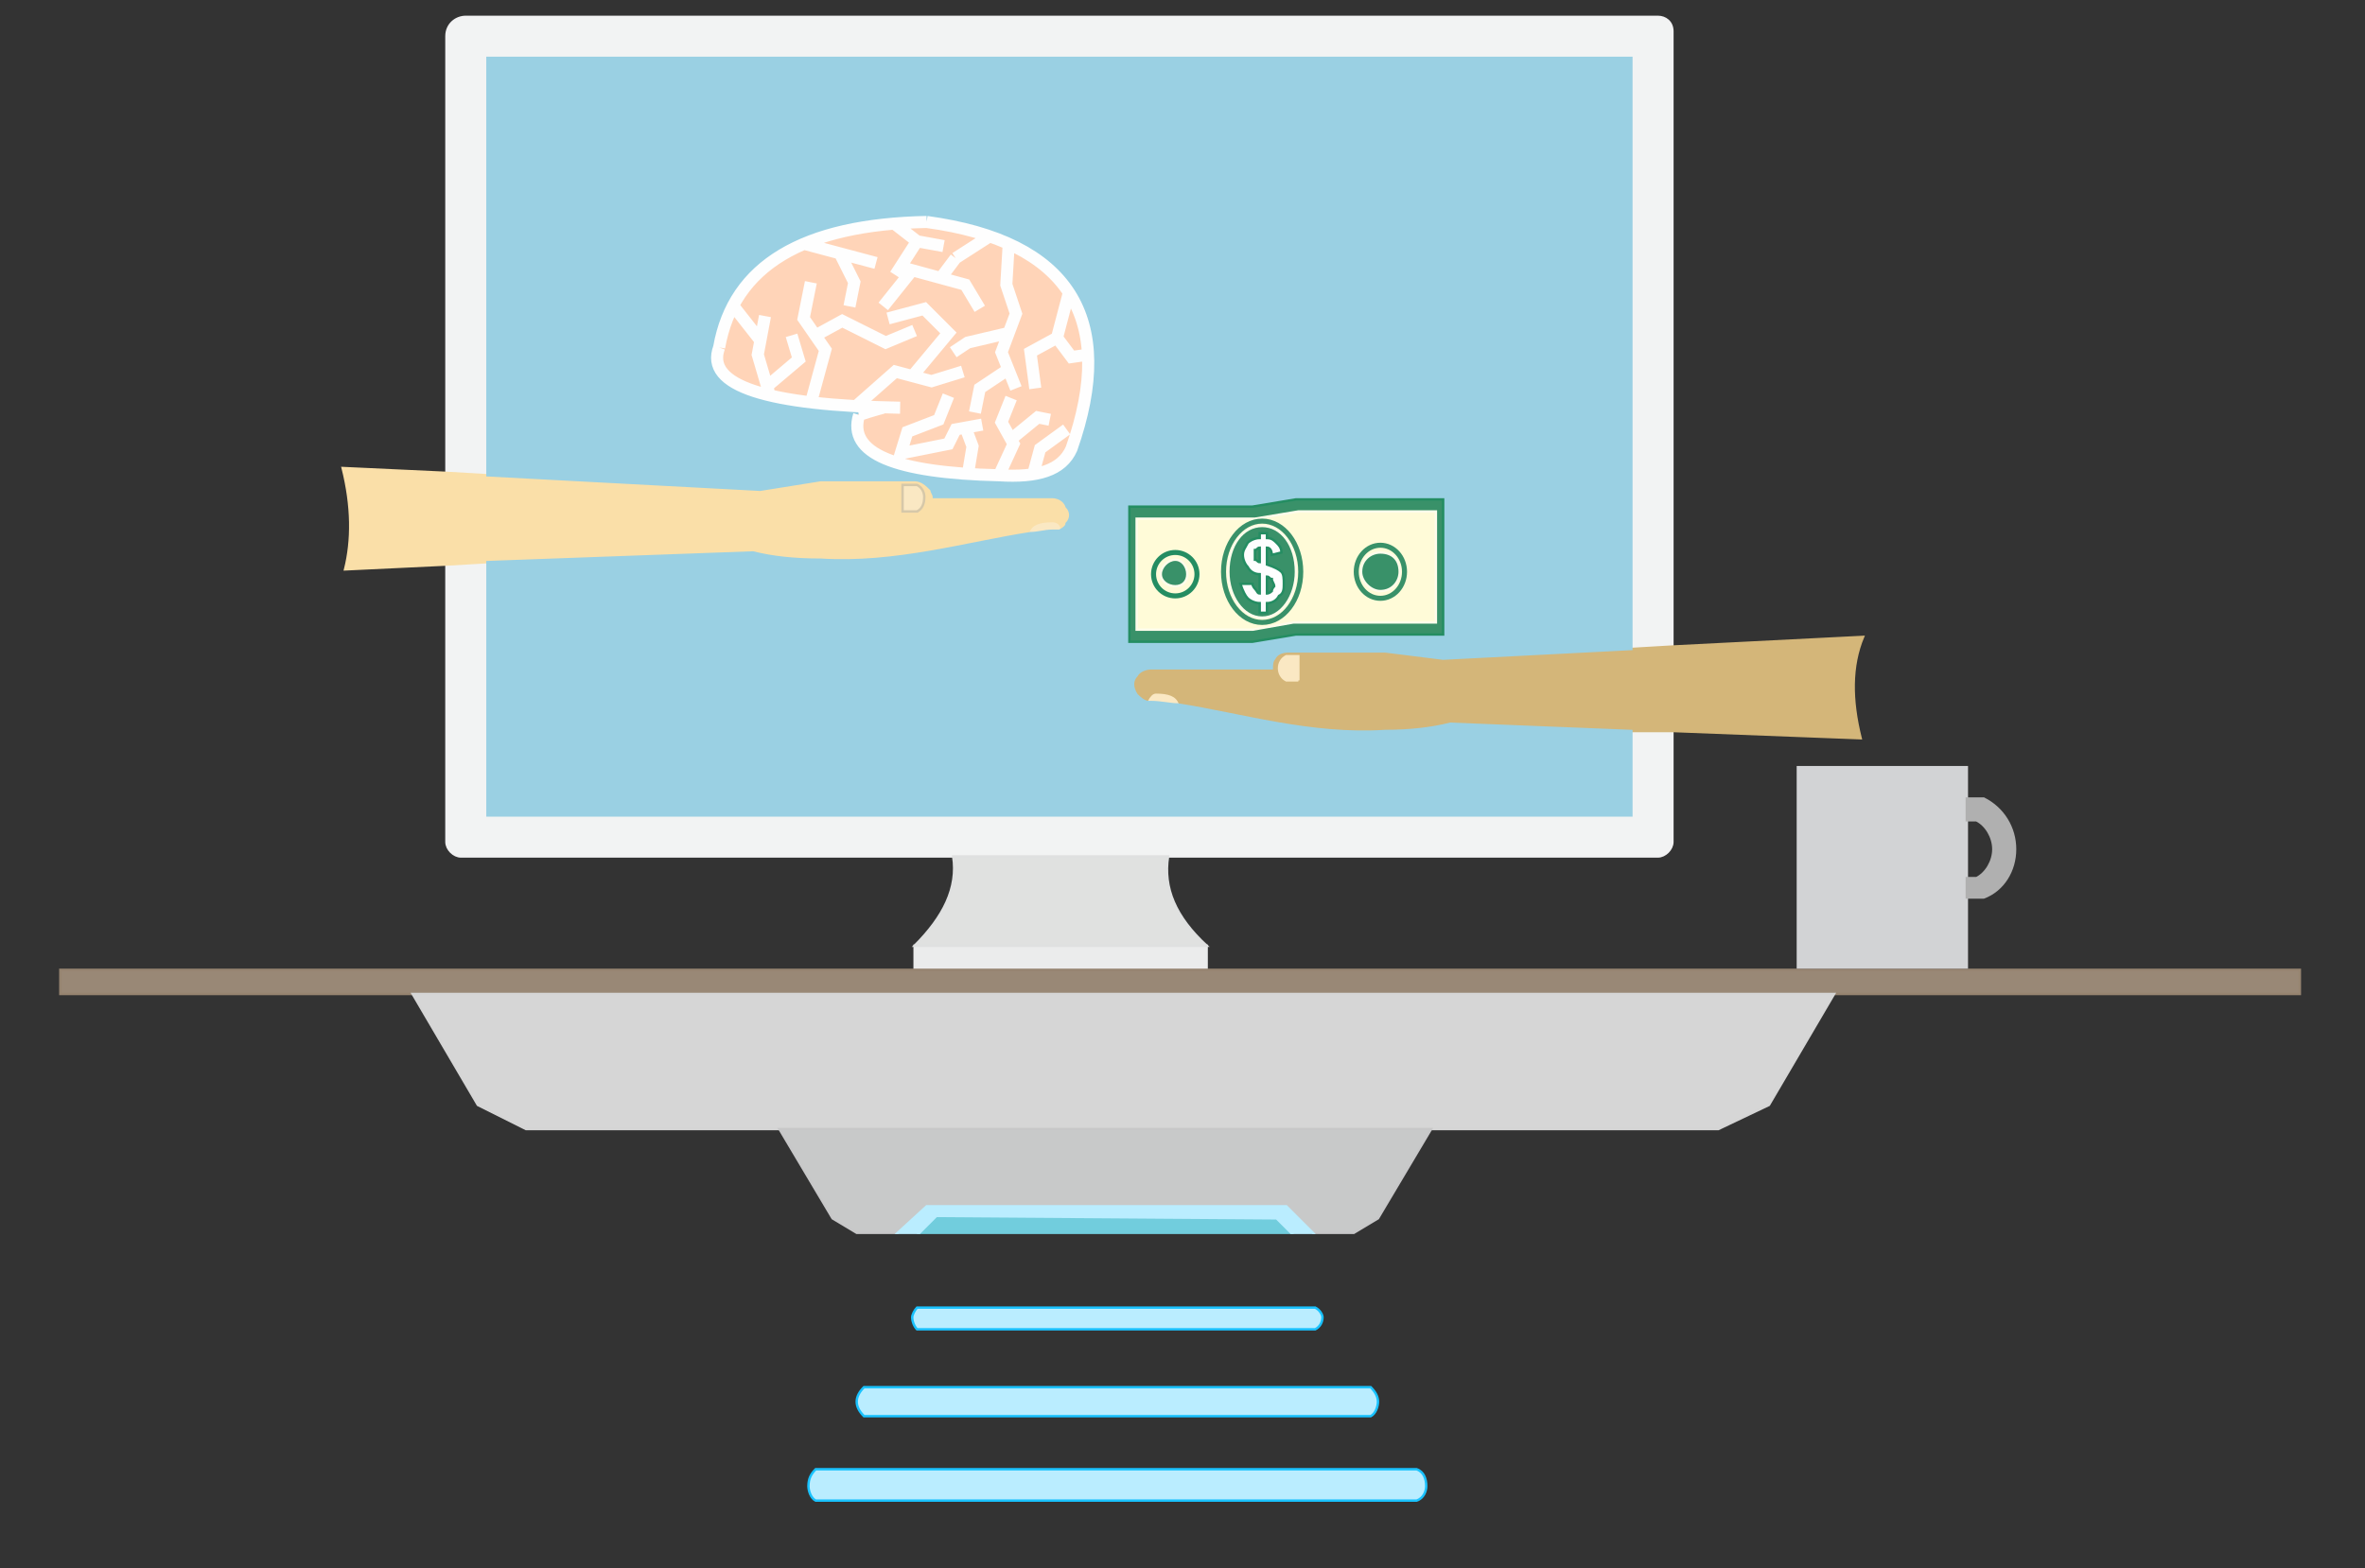 <?xml version="1.0" encoding="UTF-8"?>
<!DOCTYPE svg PUBLIC "-//W3C//DTD SVG 1.1//EN" "http://www.w3.org/Graphics/SVG/1.1/DTD/svg11.dtd">
<!-- Creator: CorelDRAW X7 -->
<svg xmlns="http://www.w3.org/2000/svg" xml:space="preserve" width="980px" height="650px" version="1.1" style="shape-rendering:geometricPrecision; text-rendering:geometricPrecision; image-rendering:optimizeQuality; fill-rule:evenodd; clip-rule:evenodd"
viewBox="0 0 980 650"
 xmlns:xlink="http://www.w3.org/1999/xlink">
 <rect x="0" y="0" width="980" height="650" fill="#333333" stroke="none"/>
 <defs>
  <style type="text/css">
   <![CDATA[
    .str5 {stroke:#D2D3D5;stroke-width:1}
    .str6 {stroke:#B0B0B0;stroke-width:1}
    .str18 {stroke:#71CDDD;stroke-width:1}
    .str20 {stroke:#19C2FF;stroke-width:1}
    .str12 {stroke:#248D62;stroke-width:1}
    .str4 {stroke:#968470;stroke-width:1}
    .str11 {stroke:#9AD0E3;stroke-width:1}
    .str19 {stroke:#BAEDFF;stroke-width:1}
    .str17 {stroke:#C7C7C8;stroke-width:1}
    .str10 {stroke:#D4B679;stroke-width:1}
    .str16 {stroke:#D5D5D5;stroke-width:1}
    .str8 {stroke:#D6C8A9;stroke-width:1}
    .str3 {stroke:#DFE0E0;stroke-width:1}
    .str2 {stroke:#EAEBEB;stroke-width:1}
    .str1 {stroke:#F2F2F3;stroke-width:1}
    .str7 {stroke:#FADFA8;stroke-width:1}
    .str9 {stroke:#FAE8C3;stroke-width:1}
    .str21 {stroke:#FFD4B8;stroke-width:1}
    .str13 {stroke:#FFFCEB;stroke-width:1}
    .str22 {stroke:#FEFEFE;stroke-width:5}
    .str0 {stroke:#373435;stroke-width:2.083}
    .str14 {stroke:#399169;stroke-width:2.083}
    .str15 {stroke:#248D62;stroke-width:2.083}
    .fil0 {fill:none}
    .fil1 {fill:#FEFEFE}
    .fil6 {fill:#D2D3D5}
    .fil13 {fill:#FFFBD8}
    .fil2 {fill:#F2F3F3}
    .fil3 {fill:#EBECEC}
    .fil4 {fill:#E0E1E0}
    .fil14 {fill:#D6D6D6}
    .fil15 {fill:#C8C9C9}
    .fil7 {fill:#B0B0B0}
    .fil5 {fill:#998876}
    .fil16 {fill:#71CDDD}
    .fil12 {fill:#399169}
    .fil11 {fill:#9AD0E3}
    .fil17 {fill:#BAEDFF}
    .fil10 {fill:#D4B679}
    .fil8 {fill:#FADFA8}
    .fil9 {fill:#FAE8C3}
    .fil18 {fill:#FFD4B8}
   ]]>
  </style>
 </defs>
 <g id="Layer_x0020_1">
  <path class="fil0 str0" d="M202 233l0 105 474 0 0 -35m0 -34l0 -245 -474 0 0 173"/>
  <polygon class="fil0 str0" points="468,210 519,210 537,207 598,207 598,263 537,263 519,266 468,266 "/>
  <polygon class="fil0 str0" points="471,215 471,261 519,261 536,258 595,258 595,212 538,212 520,215 "/>
  <ellipse class="fil0 str0" cx="523" cy="237" rx="14" ry="19"/>
  <path class="fil1" d="M522 246l0 -8c-2,0 -4,-1 -5,-3 -1,-1 -2,-3 -2,-5 0,-2 1,-3 2,-5 1,-1 3,-2 5,-2l0 -2 3 0 0 2c2,0 3,1 4,2 1,1 2,2 2,4l-4 1c0,-2 -1,-3 -2,-3l0 7c3,1 5,2 6,3 1,1 1,3 1,5 0,2 0,4 -2,5 -1,2 -3,3 -5,3l0 4 -3 0 0 -4c-2,0 -4,-1 -5,-2 -1,-1 -2,-3 -3,-6l5 0c0,1 1,2 1,2 1,1 1,2 2,2zm0 -19c-1,0 -1,1 -2,1 0,1 0,1 0,2 0,1 0,1 0,2 1,0 1,1 2,1l0 -6zm3 19c0,0 1,0 2,-1 0,-1 1,-2 1,-2 0,-1 -1,-2 -1,-3 -1,0 -1,-1 -2,-1l0 7z"/>
  <circle class="fil0 str0" cx="487" cy="238" r="6"/>
  <circle class="fil0 str0" cx="572" cy="237" r="8"/>
  <path class="fil2 str1" d="M202 24l474 0 0 245 17 -1 0 -255c0,-4 -3,-6 -6,-6l-494 0c-4,0 -8,3 -8,8l0 181 17 1 0 -173z"/>
  <path class="fil2 str1" d="M202 338l0 -105 -17 1 0 115c0,3 3,6 6,6l204 0 89 0 203 0c3,0 6,-3 6,-6l0 -46 -17 0 0 35 -474 0z"/>
  <line class="fil0 str0" x1="379" y1="392" x2="500" y2= "392" />
  <polygon class="fil3 str2" points="500,392 379,392 379,402 500,402 "/>
  <path class="fil4 str3" d="M379 392l121 0c-13,-12 -18,-24 -16,-37l-89 0c2,13 -4,25 -16,37z"/>
  <polygon class="fil5 str4" points="379,402 25,402 25,412 953,412 953,402 815,402 745,402 500,402 "/>
  <polygon class="fil6 str5" points="745,318 745,401 815,401 815,372 815,364 815,340 815,331 815,318 "/>
  <path class="fil7 str6" d="M826 352c0,5 -3,10 -7,12l-4 0 0 8 7 0c8,-3 13,-11 13,-20 0,-9 -5,-17 -13,-21l-7 0 0 9 4 0c4,2 7,7 7,12z"/>
  <path class="fil8 str7" d="M379 211l-4 0 0 -9 4 0c2,1 3,3 3,4 0,2 -1,4 -3,5zm8 -5c0,-1 -1,-2 -1,-3 -2,-2 -4,-4 -7,-4l-39 0 -25 4 -113 -6 -17 -1 -43 -2c4,16 4,30 1,42l42 -2 17 -1 110 -4c8,2 17,3 28,3 31,2 61,-7 87,-11 1,-3 4,-4 9,-4 2,0 3,1 3,3 2,-1 3,-2 3,-3 2,-2 2,-5 0,-7 -1,-3 -4,-4 -6,-4l-49 0z"/>
  <path class="fil9 str8" d="M380 212c2,-1 3,-3 3,-6 0,-2 -1,-4 -3,-5l-6 0 0 11 6 0z"/>
  <path class="fil9 str9" d="M436 217c-5,0 -8,1 -9,4 3,0 6,-1 9,-1 1,0 2,0 3,0 0,-2 -1,-3 -3,-3z"/>
  <path class="fil10 str10" d="M574 270l-40 0c-3,0 -5,1 -6,3 -1,1 -1,3 -1,4l-50 0c-2,0 -5,1 -6,3 -2,2 -2,5 0,8 1,1 3,3 5,3 1,-2 2,-3 3,-3 5,0 8,1 9,4 26,4 55,13 86,11 10,0 19,-1 27,-3l75 3 17 0 78 3c-4,-16 -4,-30 1,-42l-79 4 -17 1 -78 4 -24 -3zm-37 11l-4 0c-2,-1 -3,-2 -3,-4 0,-2 1,-3 3,-4l4 0 0 8z"/>
  <path class="fil9 str9" d="M538 282l0 -10 -5 0c-2,1 -3,3 -3,5 0,2 1,4 3,5l5 0z"/>
  <path class="fil9 str9" d="M488 292c-1,-3 -4,-4 -9,-4 -1,0 -2,1 -3,3 1,0 1,0 1,0 4,0 8,1 11,1z"/>
  <path class="fil11 str11" d="M387 206l49 0c2,0 5,1 6,4 2,2 2,5 0,7 0,1 -1,2 -3,3 -1,0 -2,0 -3,0 -3,0 -6,1 -9,1 -26,4 -56,13 -87,11 -11,0 -20,-1 -28,-3l-110 4 0 105 474 0 0 -35 -75 -3c-8,2 -17,3 -27,3 -31,2 -60,-7 -86,-11 -3,0 -7,-1 -11,-1 0,0 0,0 -1,0 -2,0 -4,-2 -5,-3 -2,-3 -2,-6 0,-8 1,-2 4,-3 6,-3l50 0c0,-1 0,-3 1,-4 1,-2 3,-3 6,-3l40 0 24 3 78 -4 0 -245 -474 0 0 173 113 6 25 -4 39 0c3,0 5,2 7,4 0,1 1,2 1,3zm81 60l0 -56 51 0 18 -3 61 0 0 56 -61 0 -18 3 -51 0z"/>
  <path class="fil12 str12" d="M519 210l-51 0 0 56 51 0 18 -3 61 0 0 -56 -61 0 -18 3zm-48 5l49 0 18 -3 57 0 0 46 -59 0 -17 3 -48 0 0 -46z"/>
  <path class="fil12 str12" d="M492 238c0,-3 -2,-6 -5,-6 -3,0 -6,3 -6,6 0,3 3,5 6,5 3,0 5,-2 5,-5z"/>
  <path class="fil12 str12" d="M564 237c0,4 4,8 8,8 5,0 8,-4 8,-8 0,-5 -3,-8 -8,-8 -4,0 -8,3 -8,8z"/>
  <path class="fil12 str12" d="M537 237c0,-11 -6,-19 -14,-19 -8,0 -14,8 -14,19 0,10 6,19 14,19 8,0 14,-9 14,-19zm-12 -3c3,1 5,2 6,3 1,1 1,3 1,5 0,2 0,4 -2,5 -1,2 -3,3 -5,3l0 4 -3 0 0 -4c-2,0 -4,-1 -5,-2 -1,-1 -2,-3 -3,-6l5 0c0,1 1,2 1,2 1,1 1,2 2,2l0 -8c-2,0 -4,-1 -5,-3 -1,-1 -2,-3 -2,-5 0,-2 1,-3 2,-5 1,-1 3,-2 5,-2l0 -2 3 0 0 2c2,0 3,1 4,2 1,1 2,2 2,4l-4 1c0,-2 -1,-3 -2,-3l0 7z"/>
  <path class="fil12 str12" d="M522 233l0 -6c-1,0 -1,1 -2,1 0,1 0,1 0,2 0,1 0,1 0,2 1,0 1,1 2,1z"/>
  <path class="fil12 str12" d="M525 239l0 7c0,0 1,0 2,-1 0,-1 1,-2 1,-2 0,-1 -1,-2 -1,-3 -1,0 -1,-1 -2,-1z"/>
  <path class="fil13 str13" d="M509 237c0,-11 6,-19 14,-19 8,0 14,8 14,19 0,10 -6,19 -14,19 -8,0 -14,-9 -14,-19zm11 -22l-49 0 0 46 48 0 17 -3 59 0 0 -46 -57 0 -18 3zm52 30c-4,0 -8,-4 -8,-8 0,-5 4,-8 8,-8 5,0 8,3 8,8 0,4 -3,8 -8,8zm-85 -13c3,0 5,3 5,6 0,3 -2,5 -5,5 -3,0 -6,-2 -6,-5 0,-3 3,-6 6,-6z"/>
  <ellipse class="fil0 str14" cx="523" cy="237" rx="16" ry="21"/>
  <ellipse class="fil0 str14" cx="572" cy="237" rx="10" ry="11"/>
  <circle class="fil0 str15" cx="487" cy="238" r="9"/>
  <polygon class="fil14 str16" points="323,468 593,468 712,468 733,458 760,412 171,412 198,458 218,468 "/>
  <polyline class="fil0 str0" points="372,511 384,500 533,500 544,511 "/>
  <polyline class="fil0 str0" points="381,511 388,504 529,505 535,511 "/>
  <polygon class="fil15 str17" points="372,511 384,500 533,500 544,511 561,511 571,505 593,468 323,468 345,505 355,511 "/>
  <polygon class="fil16 str18" points="388,504 381,511 535,511 529,505 "/>
  <polygon class="fil17 str19" points="388,504 529,505 535,511 544,511 533,500 384,500 372,511 381,511 "/>
  <path class="fil17 str20" d="M545 542l-165 0c-1,1 -2,3 -2,4 0,2 1,4 2,5l165 0c2,-1 3,-3 3,-5 0,-1 -1,-3 -3,-4z"/>
  <path class="fil17 str20" d="M568 575l-210 0c-2,2 -3,4 -3,6 0,2 1,4 3,6l210 0c2,-1 3,-4 3,-6 0,-2 -1,-4 -3,-6z"/>
  <path class="fil17 str20" d="M587 609l-249 0c-2,2 -3,4 -3,7 0,2 1,5 3,6l249 0c3,-1 4,-4 4,-6 0,-3 -1,-6 -4,-7z"/>
  <g id="_640116336">
   <path class="fil18 str21" d="M438 140l6 8 7 -1c0,-10 -3,-19 -8,-26l-5 19zm-123 1l-11 -14c-3,5 -5,11 -6,17 -3,9 4,16 21,20l-1 -4 -4 -13 1 -6zm78 43l-20 4 -1 4c7,2 17,4 29,5l2 -12 -3 -8 -4 1 -3 6zm-89 -57l11 14 -1 6 4 13 1 4c5,1 10,2 17,3 5,1 11,1 18,2 4,0 7,0 12,0l-10 3c-3,9 3,16 16,20l1 -4 20 -4 3 -6 4 -1 3 8 -2 12c4,0 9,0 13,0 5,1 10,0 14,0 8,-2 13,-5 16,-11 5,-15 8,-27 7,-39l-7 1 -6 -8 5 -19c-5,-8 -14,-15 -25,-20 -2,-1 -5,-2 -8,-3 -7,-2 -16,-4 -26,-6 -4,0 -9,1 -13,1 -15,1 -28,4 -38,8 -14,6 -23,15 -29,26z"/>
   <path class="fil0 str22" d="M298 144c6,-34 35,-51 86,-52m0 0c59,8 79,40 60,94 -4,9 -14,12 -30,11 -43,-1 -63,-9 -58,-25m-58 -28c-6,16 20,24 75,25m-17 3c6,-2 10,-3 10,-3m-33 -68l15 4 6 12 -2 10m-16 40l6 -22 -9 -13 3 -15m2 22l11 -6 18 9 12 -5m-13 -10l12 -15 22 6 6 10m-16 -13l6 -8m-77 57l-5 -17 3 -16m1 29l13 -11 -3 -10m-13 2l-11 -14m50 42l17 -15 15 4 13 -4m-21 2l15 -18 -10 -10 -15 4m-5 -23l-15 -4m23 -12l9 7 11 2m-11 -2l-9 14m47 -13l-1 17 4 12 -6 16 6 15m-3 -23l-17 4 -6 4m23 7l-12 8 -2 10m10 26l6 -13 -5 -9 4 -10m0 17l11 -9 5 1m-39 -67l14 -9m-38 94l4 -13 13 -5 4 -10m50 -43l-5 19 -11 6 2 15m9 -21l6 8 7 -1m-23 50l3 -11 11 -8m-69 10l20 -4 3 -6 11 -2m-7 1l3 8 -2 12"/>
  </g>
 </g>
</svg>
